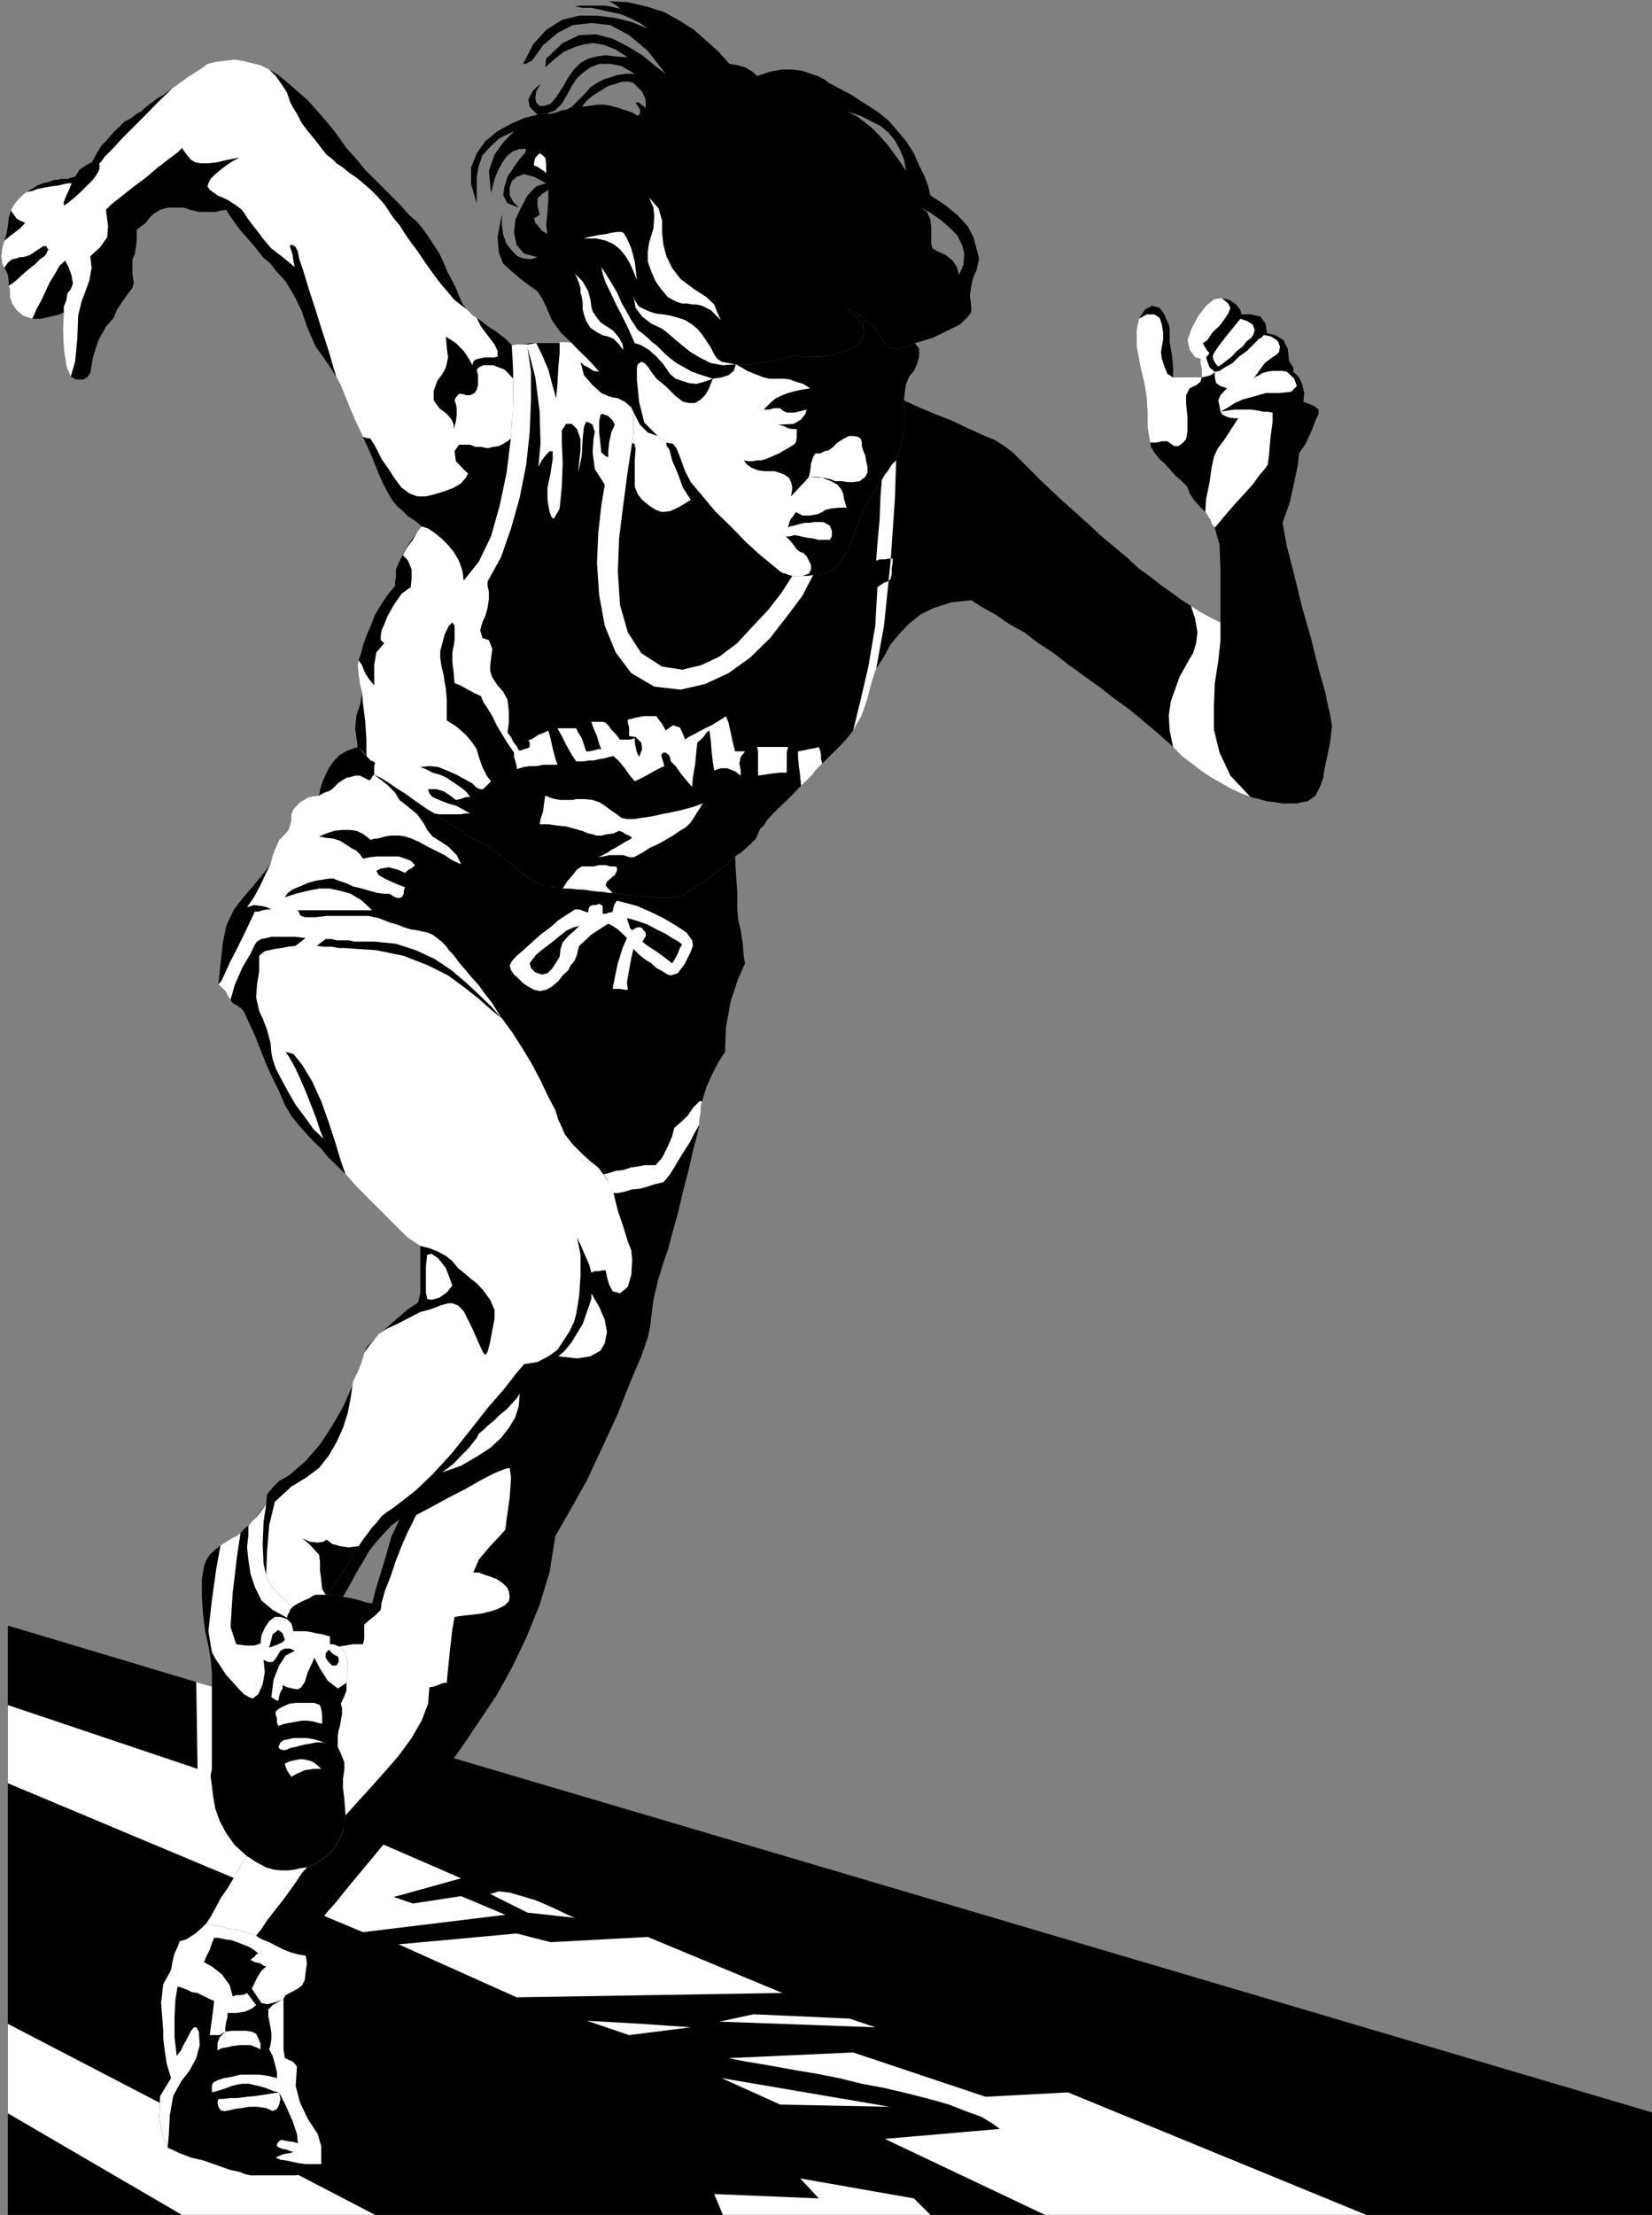 <?xml version="1.0" encoding="UTF-8" standalone="no"?>
<svg
   xmlns:ooo="http://xml.openoffice.org/svg/export"
   xmlns:dc="http://purl.org/dc/elements/1.1/"
   xmlns:cc="http://creativecommons.org/ns#"
   xmlns:rdf="http://www.w3.org/1999/02/22-rdf-syntax-ns#"
   xmlns:svg="http://www.w3.org/2000/svg"
   xmlns="http://www.w3.org/2000/svg"
   xmlns:sodipodi="http://sodipodi.sourceforge.net/DTD/sodipodi-0.dtd"
   xmlns:inkscape="http://www.inkscape.org/namespaces/inkscape"
   version="1.2"
   width="38.05mm"
   height="51mm"
   viewBox="0 0 3805 5100"
   preserveAspectRatio="xMidYMid"
   xml:space="preserve"
   id="svg185"
   sodipodi:docname="sprintr.svg"
   style="fill-rule:evenodd;stroke-width:28.222;stroke-linejoin:round"
   inkscape:version="0.92.5 (2060ec1f9f, 2020-04-08)"><rect x="0" y="0" width="3805" height="5100" fill="#808080" stroke="none"/><sodipodi:namedview
   pagecolor="#ffffff"
   bordercolor="#666666"
   borderopacity="1"
   objecttolerance="10"
   gridtolerance="10"
   guidetolerance="10"
   inkscape:pageopacity="0"
   inkscape:pageshadow="2"
   inkscape:window-width="664"
   inkscape:window-height="487"
   id="namedview187"
   showgrid="false"
   inkscape:zoom="0.2102413"
   inkscape:cx="71.92441"
   inkscape:cy="96.377951"
   inkscape:window-x="0"
   inkscape:window-y="0"
   inkscape:window-maximized="0"
   inkscape:current-layer="svg185" />
 <defs
   class="ClipPathGroup"
   id="defs8">
  <clipPath
   id="presentation_clip_path"
   clipPathUnits="userSpaceOnUse">
   <rect
   x="0"
   y="0"
   width="21000"
   height="29700"
   id="rect2" />
  </clipPath>
  <clipPath
   id="presentation_clip_path_shrink"
   clipPathUnits="userSpaceOnUse">
   <rect
   x="21"
   y="29"
   width="20958"
   height="29641"
   id="rect5" />
  </clipPath>
 </defs>
 <defs
   class="TextShapeIndex"
   id="defs12">
  <g
   ooo:slide="id1"
   ooo:id-list="id3"
   id="g10" />
 </defs>
 <defs
   class="EmbeddedBulletChars"
   id="defs44">
  <g
   id="bullet-char-template-57356"
   transform="matrix(4.8828125e-4,0,0,-4.8828125e-4,0,0)">
   <path
   d="M 580,1141 1163,571 580,0 -4,571 Z"
   id="path14"
   inkscape:connector-curvature="0" />
  </g>
  <g
   id="bullet-char-template-57354"
   transform="matrix(4.8828125e-4,0,0,-4.8828125e-4,0,0)">
   <path
   d="M 8,1128 H 1137 V 0 H 8 Z"
   id="path17"
   inkscape:connector-curvature="0" />
  </g>
  <g
   id="bullet-char-template-10146"
   transform="matrix(4.8828125e-4,0,0,-4.8828125e-4,0,0)">
   <path
   d="M 174,0 602,739 174,1481 1456,739 Z M 1358,739 309,1346 659,739 Z"
   id="path20"
   inkscape:connector-curvature="0" />
  </g>
  <g
   id="bullet-char-template-10132"
   transform="matrix(4.8828125e-4,0,0,-4.8828125e-4,0,0)">
   <path
   d="M 2015,739 1276,0 H 717 l 543,543 H 174 v 393 h 1086 l -543,545 h 557 z"
   id="path23"
   inkscape:connector-curvature="0" />
  </g>
  <g
   id="bullet-char-template-10007"
   transform="matrix(4.8828125e-4,0,0,-4.8828125e-4,0,0)">
   <path
   d="m 0,-2 c -7,16 -16,29 -25,39 l 381,530 c -94,256 -141,385 -141,387 0,25 13,38 40,38 9,0 21,-2 34,-5 21,4 42,12 65,25 l 27,-13 111,-251 280,301 64,-25 24,25 c 21,-10 41,-24 62,-43 C 886,937 835,863 770,784 769,783 710,716 594,584 L 774,223 c 0,-27 -21,-55 -63,-84 l 16,-20 C 717,90 699,76 672,76 641,76 570,178 457,381 L 164,-76 c -22,-34 -53,-51 -92,-51 -42,0 -63,17 -64,51 -7,9 -10,24 -10,44 0,9 1,19 2,30 z"
   id="path26"
   inkscape:connector-curvature="0" />
  </g>
  <g
   id="bullet-char-template-10004"
   transform="matrix(4.8828125e-4,0,0,-4.8828125e-4,0,0)">
   <path
   d="M 285,-33 C 182,-33 111,30 74,156 52,228 41,333 41,471 c 0,78 14,145 41,201 34,71 87,106 158,106 53,0 88,-31 106,-94 l 23,-176 c 8,-64 28,-97 59,-98 l 735,706 c 11,11 33,17 66,17 42,0 63,-15 63,-46 V 965 c 0,-36 -10,-64 -30,-84 L 442,47 C 390,-6 338,-33 285,-33 Z"
   id="path29"
   inkscape:connector-curvature="0" />
  </g>
  <g
   id="bullet-char-template-9679"
   transform="matrix(4.8828125e-4,0,0,-4.8828125e-4,0,0)">
   <path
   d="M 813,0 C 632,0 489,54 383,161 276,268 223,411 223,592 c 0,181 53,324 160,431 106,107 249,161 430,161 179,0 323,-54 432,-161 108,-107 162,-251 162,-431 0,-180 -54,-324 -162,-431 C 1136,54 992,0 813,0 Z"
   id="path32"
   inkscape:connector-curvature="0" />
  </g>
  <g
   id="bullet-char-template-8226"
   transform="matrix(4.8828125e-4,0,0,-4.8828125e-4,0,0)">
   <path
   d="m 346,457 c -73,0 -137,26 -191,78 -54,51 -81,114 -81,188 0,73 27,136 81,188 54,52 118,78 191,78 73,0 134,-26 185,-79 51,-51 77,-114 77,-187 0,-75 -25,-137 -76,-188 -50,-52 -112,-78 -186,-78 z"
   id="path35"
   inkscape:connector-curvature="0" />
  </g>
  <g
   id="bullet-char-template-8211"
   transform="matrix(4.8828125e-4,0,0,-4.8828125e-4,0,0)">
   <path
   d="M -4,459 H 1135 V 606 H -4 Z"
   id="path38"
   inkscape:connector-curvature="0" />
  </g>
  <g
   id="bullet-char-template-61548"
   transform="matrix(4.8828125e-4,0,0,-4.8828125e-4,0,0)">
   <path
   d="m 173,740 c 0,163 58,303 173,419 116,115 255,173 419,173 163,0 302,-58 418,-173 116,-116 174,-256 174,-419 0,-163 -58,-303 -174,-418 C 1067,206 928,148 765,148 601,148 462,206 346,322 231,437 173,577 173,740 Z"
   id="path41"
   inkscape:connector-curvature="0" />
  </g>
 </defs>
 <g
   id="g49"
   transform="translate(-8597,-12300)">
  <g
   id="id2"
   class="Master_Slide">
   <g
   id="bg-id2"
   class="Background" />
   <g
   id="bo-id2"
   class="BackgroundObjects" />
  </g>
 </g>
 <g
   class="SlideGroup"
   id="g183"
   transform="translate(-8597,-12300)">
  <g
   id="g181">
   <g
   id="container-id1">
    <g
   id="id1"
   class="Slide"
   clip-path="url(#presentation_clip_path)">
     <g
   class="Page"
   id="g177">
      <g
   class="Graphic"
   id="g175">
       <g
   id="id3">
        <rect
   class="BoundingBox"
   x="8597"
   y="12300"
   width="3805"
   height="5100"
   id="rect51"
   style="fill:none;stroke:none" />
        <defs
   id="defs56">
         <clipPath
   id="clip_path_1"
   clipPathUnits="userSpaceOnUse">
          <path
   d="m 8597,12300 h 3804 v 5099 H 8597 Z"
   id="path53"
   inkscape:connector-curvature="0" />
         </clipPath>
        </defs>
        <g
   clip-path="url(#clip_path_1)"
   id="g172">
         <path
   d="m 9245,16231 -196,-58 -434,-130 v 183 180 554 206 234 h 401 445 801 478 264 740 658 v -236 z"
   id="path58"
   inkscape:connector-curvature="0"
   style="fill:#000000;stroke:none" />
         <path
   d="m 8615,16406 v -180 l 437,147 -3,-200 196,58 v 214 l 414,180 -155,43 44,15 111,-17 102,43 -328,40 z"
   id="path60"
   inkscape:connector-curvature="0"
   style="fill:#ffffff;stroke:none" />
         <path
   d="m 8615,17166 v -206 l 846,440 h -445 z"
   id="path62"
   inkscape:connector-curvature="0"
   style="fill:#ffffff;stroke:none" />
         <path
   d="m 10740,17400 h -478 l -20,-48 241,10 -43,-46 262,46 z"
   id="path64"
   inkscape:connector-curvature="0"
   style="fill:#ffffff;stroke:none" />
         <path
   d="m 11744,17400 h -740 l -369,-175 265,-23 -18,-13 -25,-15 -36,-13 -38,-15 -46,-13 -51,-13 -51,-12 -53,-10 -53,-13 -51,-10 -48,-8 -44,-8 -40,-7 -31,-5 -25,-5 -15,-3 287,-13 305,102 190,-10 z"
   id="path66"
   inkscape:connector-curvature="0"
   style="fill:#ffffff;stroke:none" />
         <path
   d="m 9812,16704 -86,-43 20,-6 25,3 28,8 33,10 28,12 28,13 21,10 12,5 z"
   id="path68"
   inkscape:connector-curvature="0"
   style="fill:#ffffff;stroke:none" />
         <path
   d="m 9515,16777 272,-25 78,20 224,-12 310,129 -612,10 z"
   id="path70"
   inkscape:connector-curvature="0"
   style="fill:#ffffff;stroke:none" />
         <path
   d="m 9949,16953 97,33 142,-18 -114,-8 z"
   id="path72"
   inkscape:connector-curvature="0"
   style="fill:#ffffff;stroke:none" />
         <path
   d="m 10259,17085 135,61 252,5 z"
   id="path74"
   inkscape:connector-curvature="0"
   style="fill:#ffffff;stroke:none" />
         <path
   d="m 10554,16948 59,20 -359,-13 79,-17 z"
   id="path76"
   inkscape:connector-curvature="0"
   style="fill:#ffffff;stroke:none" />
         <path
   d="m 10053,13319 3,-20 v -21 -20 l -5,-20 -15,-13 -16,-8 -12,-2 -10,-3 -16,-7 -20,-18 -20,-23 -8,-31 8,8 10,5 12,8 13,2 -13,-15 -17,-18 -18,-17 -15,-16 h -18 -18 -20 -21 -17 l -18,3 h -15 l -11,2 3,61 v 72 l -5,78 -10,82 -16,76 -20,71 -28,58 -35,44 -3,-23 -8,-23 -12,-20 -13,-16 -15,-15 -16,-13 -15,-10 -15,-5 -15,20 -18,26 -15,28 -11,25 v 10 8 l -2,10 v 10 l -15,18 -16,23 -15,25 -10,26 -10,23 -8,23 -5,20 -5,13 -2,12 2,21 3,22 5,21 -5,28 -8,23 -3,30 6,43 12,10 8,11 10,10 10,5 -2,8 v 5 7 8 l 15,7 18,11 17,12 21,13 18,13 17,12 16,11 12,7 11,8 15,10 15,10 18,10 18,13 15,10 18,8 12,7 13,8 18,13 18,13 17,15 18,15 18,13 18,10 13,5 10,3 h 10 l 13,2 12,3 h 18 l 15,2 h 18 l 15,3 16,2 h 12 l 13,3 h 8 l 12,2 21,3 23,2 25,3 h 25 23 21 l 12,-5 13,-8 15,-10 18,-13 18,-12 18,-13 17,-13 13,-12 8,-8 15,-10 18,-16 15,-15 8,-18 2,-5 8,-7 8,-13 12,-13 15,-15 16,-15 18,-18 17,-18 13,-12 13,-13 10,-13 13,-13 25,-25 20,-20 16,-18 10,-13 20,-35 13,-38 10,-39 10,-30 18,-99 15,-145 10,-145 3,-91 -10,10 -8,13 -8,10 -7,12 -18,26 -13,23 -12,20 -5,15 -11,28 -15,41 -23,38 -20,20 -8,3 -10,2 -10,3 h -13 l -12,2 h -11 -12 -13 l -25,39 -31,40 -36,38 -35,38 -41,31 -43,20 -43,10 -46,-7 -48,-31 -31,-48 -18,-63 -5,-77 3,-78 10,-79 10,-76 z"
   id="path78"
   inkscape:connector-curvature="0"
   style="fill:#000000;stroke:none" />
         <path
   d="m 11589,13344 -3,28 -8,38 -10,46 -17,48 10,54 17,66 18,74 21,73 17,69 16,56 7,35 3,11 5,30 -5,41 -8,38 -5,23 -2,17 -8,21 -10,20 -18,13 -13,2 -12,3 h -16 -17 l -18,-3 -18,-2 -18,-5 -20,-5 -21,-8 -22,-10 -23,-13 -23,-13 -23,-15 -23,-18 -23,-17 -20,-21 -13,-12 -18,-16 -20,-17 -25,-21 -28,-23 -31,-22 -33,-26 -35,-25 -36,-26 -36,-28 -35,-23 -33,-25 -36,-20 -30,-21 -31,-17 -25,-16 -46,5 -41,13 -30,15 -26,21 -22,23 -21,25 -15,28 -18,28 18,-99 15,-145 10,-145 3,-91 10,-28 8,-38 2,-39 -2,-33 35,16 36,15 38,15 38,18 33,15 31,13 23,15 17,13 18,18 20,20 23,23 26,25 28,26 28,25 28,25 30,28 31,26 30,25 28,26 28,20 25,20 26,18 20,15 21,13 20,13 18,10 15,8 15,7 v -58 -64 l -2,-56 -11,-40 -7,-8 -3,-10 -5,-8 -7,-10 -13,-13 -13,-15 -10,-15 -5,-15 -13,-13 -15,-13 -13,-15 -12,-13 -13,-12 -10,-13 -8,-13 -2,-10 -6,-36 v -35 l -2,-33 -5,-31 -10,-43 -8,-43 v -38 l 5,-26 15,-22 16,-8 17,5 11,15 5,13 5,10 2,10 v 10 21 l 5,28 3,30 v 23 h 13 20 18 15 v -10 -10 l -3,-13 v -10 l -12,-3 -13,-17 -5,-23 10,-28 15,-28 18,-23 18,-15 18,-3 18,5 15,10 10,13 2,10 h 23 l 21,5 12,16 3,22 20,5 18,11 10,20 3,28 5,8 5,7 v 5 5 l 13,13 7,15 5,21 -2,20 13,5 12,5 10,8 v 10 l -7,15 -10,26 -13,28 z"
   id="path80"
   inkscape:connector-curvature="0"
   style="fill:#000000;stroke:none" />
         <path
   d="m 8805,13159 6,-36 12,-38 18,-33 18,-20 7,-18 13,-20 13,-18 10,-13 3,-12 -3,-21 v -20 -13 l 5,-10 3,-18 2,-18 v -22 l 10,-8 11,-8 7,-10 10,-10 8,-5 8,-5 10,-3 10,-2 h 13 10 10 l 8,2 7,3 10,2 11,3 h 12 13 13 l 12,-3 13,-2 8,13 12,17 13,18 18,20 18,21 15,20 18,15 12,16 23,25 18,30 18,36 15,43 18,41 20,28 16,23 12,20 10,18 13,33 18,43 20,43 15,33 13,31 10,25 8,18 8,15 7,13 8,13 10,12 13,11 12,12 16,10 15,13 15,5 15,10 16,13 15,15 13,16 12,20 8,23 3,23 22,-23 21,-33 18,-36 12,-43 13,-46 10,-48 8,-48 5,-51 2,-36 3,-35 v -33 -33 -21 -20 l -3,-18 v -18 l -7,-7 -10,-10 -11,-8 -10,-8 -12,-7 -11,-8 -10,-8 -10,-7 -8,-5 -5,-5 -5,-5 -5,-5 -10,-13 -8,-18 -7,-18 -8,-15 -5,-10 -8,-15 -7,-18 -10,-21 -13,-20 -13,-20 -13,-18 -12,-15 -18,-15 -20,-23 -26,-26 -28,-28 -28,-28 -23,-28 -20,-22 -15,-21 -13,-18 -18,-22 -20,-23 -23,-26 -23,-20 -23,-20 -22,-18 -21,-13 -20,-10 -20,-5 -21,-5 -20,-3 -23,3 -18,2 -20,5 -15,11 -16,10 -15,10 -18,13 -17,12 -11,8 -10,8 -13,7 -10,8 -10,7 -10,8 -8,8 -10,5 -13,10 -15,8 -12,12 -11,10 -10,11 -10,12 -10,10 -8,13 -5,8 -5,10 -5,8 -5,2 -5,3 -8,5 -10,7 -5,8 -5,8 -8,2 -10,3 h -10 -5 l -8,2 h -7 l -13,5 -13,3 -13,5 -12,8 -13,7 -10,8 -10,10 -10,13 -6,12 -5,18 -2,18 -3,18 -5,15 -5,18 -2,18 2,17 5,10 5,8 3,8 2,12 v 13 l 3,8 v 7 5 6 l 5,15 10,15 15,13 21,7 h 20 l 23,-5 20,-5 10,-5 -2,41 2,43 6,41 10,23 12,7 h 16 l 10,-5 z"
   id="path82"
   inkscape:connector-curvature="0"
   style="fill:#000000;stroke:none" />
         <path
   d="m 9347,15972 h 10 l 10,2 h 10 l 10,3 16,-28 15,-28 15,-25 15,-26 16,-20 18,-20 17,-18 18,-13 -18,38 -17,59 -18,58 -10,38 h 7 l 8,3 2,5 3,7 -3,3 -10,10 -13,10 -12,11 v 7 10 16 l -3,12 h -7 -16 l -17,3 -13,2 13,16 5,20 v 25 l -3,23 v 8 10 l -5,13 -8,17 3,11 v 12 l -3,16 -2,12 -3,10 -2,13 v 13 13 l 5,10 5,12 5,13 v 18 l -3,20 v 21 l 3,25 3,38 -3,23 -5,20 -10,18 -10,18 -16,15 -15,10 -15,10 -15,6 -16,2 -12,3 -16,2 h -15 l -18,-2 -17,-5 -21,-11 -23,-15 -10,13 -10,18 -13,23 -12,20 -16,23 -12,23 -11,20 -10,15 21,5 17,3 18,5 18,2 15,5 10,3 11,3 5,2 5,3 5,2 7,5 11,5 10,5 13,6 12,5 13,5 8,-10 12,-11 10,-12 13,-11 13,-12 13,-13 10,-10 10,-13 18,-20 33,-41 40,-48 49,-59 51,-58 45,-56 38,-48 26,-36 23,-33 30,-45 36,-54 35,-63 33,-69 31,-76 23,-76 13,-82 35,-61 38,-68 36,-77 35,-76 28,-71 26,-61 15,-43 5,-23 3,-25 5,-39 10,-43 13,-43 10,-28 10,-38 13,-46 12,-51 13,-50 10,-44 10,-38 5,-23 -12,21 -10,20 -13,20 -13,21 -10,17 -10,16 -8,10 -7,8 -8,2 -13,3 -15,5 -18,5 -20,2 -15,5 -16,3 h -10 l 10,41 13,38 10,33 8,20 2,23 -2,33 -8,28 -18,15 -17,-5 -8,-15 -5,-18 -3,-15 h -7 l -10,2 h -8 l -8,3 -5,-18 -10,-23 -10,-23 -8,-17 8,40 v 49 l -3,45 -5,31 -2,12 -5,18 -10,21 -13,20 -15,23 -21,15 -25,13 -31,5 -17,20 -28,36 -39,45 -40,51 -43,54 -44,48 -40,38 -36,28 -30,23 -26,28 -25,30 -23,33 -18,31 -18,28 -15,23 z"
   id="path84"
   inkscape:connector-curvature="0"
   style="fill:#000000;stroke:none" />
         <path
   d="m 9326,14478 21,-16 h 13 l 12,3 h 13 15 l 13,3 h 15 15 16 l 50,5 46,15 43,20 39,26 33,28 30,28 28,27 25,28 23,31 23,36 23,38 20,38 18,38 16,30 7,23 5,10 10,23 18,23 23,23 20,18 18,15 13,18 13,18 7,20 10,41 13,38 10,33 8,20 2,23 -2,33 -8,28 -18,15 -17,-5 -8,-15 -5,-18 -3,-15 h -7 l -10,2 h -8 l -8,3 -5,-18 -10,-23 -10,-23 -8,-17 8,40 v 49 l -3,45 -5,31 -2,12 -5,18 -10,21 -13,20 -15,23 -21,15 -25,13 -31,5 -17,20 -28,36 -39,45 -40,51 -43,54 -44,48 -40,38 -36,28 -30,23 -26,28 -25,30 -23,33 -18,31 -18,28 -15,23 -15,15 h -8 -7 -8 l -5,2 -10,6 -16,7 -15,8 -7,5 -31,-28 -18,-20 -7,-13 -5,-13 -6,-25 -2,-46 2,-51 6,-40 2,-23 13,-16 15,-15 23,-13 38,-33 33,-38 28,-43 25,-43 18,-41 16,-38 10,-28 5,-18 7,-15 16,-15 20,-20 20,-18 21,-18 17,-15 16,-10 7,-5 5,-21 v -38 -41 -30 l -12,-8 -18,-12 -18,-18 -23,-23 -23,-23 -25,-25 -28,-28 -25,-28 -21,-21 -18,-17 -17,-21 -18,-17 -15,-16 -16,-18 -10,-12 -10,-13 -15,-25 -13,-31 -15,-30 -15,-33 -13,-33 -13,-33 -13,-28 -12,-26 -5,-7 -11,-8 -10,-5 -5,-8 3,-20 15,-33 20,-41 18,-33 5,-7 10,-6 11,-2 12,-3 h 16 20 20 l 23,3 -23,18 z"
   id="path86"
   inkscape:connector-curvature="0"
   style="fill:#000000;stroke:none" />
         <path
   d="m 10053,13319 3,-20 v -21 -20 l -5,-20 8,17 12,23 18,18 23,8 -31,-31 -12,-48 -5,-51 v -28 l 2,-7 8,-6 7,3 8,8 8,12 12,16 21,17 23,23 17,13 13,3 h 15 l 13,-8 10,-10 8,-13 5,-13 5,-12 20,-3 16,-5 12,-10 5,-15 h 18 15 l 18,-3 21,-3 15,-2 18,-5 15,-3 13,-5 20,3 h 20 23 l 20,-3 21,-5 18,-5 17,-8 13,-10 10,-20 -2,-23 -18,-18 -20,-17 12,2 13,8 13,10 15,13 13,12 10,13 7,13 5,7 11,10 17,3 21,-3 20,-10 10,13 v 18 l -5,18 -7,15 -11,13 -7,17 -3,18 -2,20 2,33 -2,39 -8,38 -10,28 -10,10 -8,13 -8,10 -7,12 -18,26 -13,23 -12,20 -5,15 -11,28 -15,41 -23,38 -20,20 -8,3 -10,2 -10,3 h -13 l -12,2 h -11 -12 -13 l -25,39 -31,40 -36,38 -35,38 -41,31 -43,20 -43,10 -46,-7 -48,-31 -31,-48 -18,-63 -5,-77 3,-78 10,-79 10,-76 z"
   id="path88"
   inkscape:connector-curvature="0"
   style="fill:#000000;stroke:none" />
         <path
   d="m 10066,12567 -13,-8 -15,-5 -15,-5 -18,-5 -15,-3 h -18 l -18,3 -17,2 -8,-15 -8,8 -7,7 -11,6 -12,2 -13,5 -13,3 h -15 l -15,2 -31,8 -30,13 -31,17 -28,23 -20,28 -13,33 v 38 l 13,44 v -18 -21 -22 l 5,-26 8,-23 18,-20 22,-20 33,-16 -25,26 -20,28 -13,38 5,51 5,-21 5,-17 8,-18 10,-18 10,-13 13,-10 15,-5 h 15 l -2,8 -13,15 -13,18 -15,23 -7,22 -3,21 10,18 26,10 -13,-13 -8,-15 v -18 l 5,-15 11,-10 17,-6 23,6 28,15 5,15 v 23 l -2,28 -3,30 3,21 -13,-8 -8,-10 -7,-8 -3,-10 3,-2 5,-3 2,-2 h 3 l -5,-23 v -16 l 10,-10 15,-10 -5,-15 -23,7 -20,21 -15,28 -13,28 -3,30 6,28 17,20 31,8 -15,5 -18,-2 -13,-5 -13,-13 -12,-15 -8,-21 -3,-23 v -25 l -10,53 3,36 10,25 20,18 21,18 20,15 18,13 10,15 10,20 13,31 20,28 26,25 15,16 18,17 17,18 13,15 -13,-2 -12,-8 -10,-5 -8,-8 8,31 20,23 20,18 16,7 10,3 12,2 16,8 15,13 8,17 12,23 18,18 23,8 -31,-31 -12,-48 -5,-51 v -28 l 2,-7 8,-6 7,3 8,8 8,12 12,16 21,17 23,23 17,13 13,3 h 15 l 13,-8 10,-10 8,-13 5,-13 5,-12 20,-3 16,-5 12,-10 5,-15 h 18 15 l 18,-3 21,-3 15,-2 18,-5 15,-3 13,-5 20,3 h 20 23 l 20,-3 21,-5 18,-5 17,-8 13,-10 10,-20 -2,-23 -18,-18 -20,-17 12,2 13,8 13,10 15,13 13,12 10,13 7,13 5,7 11,10 17,3 21,-3 20,-10 18,-5 23,-7 23,-11 20,-10 20,-10 16,-15 10,-13 v -13 l -3,-25 3,-23 5,-20 7,-15 3,-13 3,-15 -6,-23 -7,-26 -13,-25 -23,-25 -28,-23 -35,-23 -23,28 23,12 23,16 20,17 18,18 12,23 5,20 -2,26 -10,23 -5,-18 -10,-15 -16,-13 -18,-8 -12,-7 -3,-10 v -11 -12 -16 l -2,-17 -8,-18 -15,-10 23,-28 -5,-21 -8,-22 -13,-26 -12,-28 -18,-28 -21,-25 -20,-23 -25,-20 h -69 l 31,10 25,13 20,10 18,15 15,18 11,20 10,23 5,28 -13,-20 -15,-21 -15,-20 -16,-18 -17,-18 -21,-17 -18,-13 -20,-10 h 69 l -13,-8 -15,-10 -16,-10 -15,-10 -15,-8 -15,-8 -13,-7 -10,-5 -10,-8 -16,-8 -15,-5 -20,-7 -23,-3 h -23 l -28,5 -30,10 -11,-10 -17,-10 -18,-5 -18,-3 -25,-28 -28,-25 -28,-25 -33,-21 -36,-20 -41,-13 -43,-10 -45,-2 7,2 8,5 7,5 5,5 -10,-2 -12,-3 -13,-2 h -13 -15 -15 -13 l -13,2 18,3 h 20 l 23,5 23,5 23,5 23,10 20,10 18,13 -36,-15 -40,-10 -41,-5 h -41 l -40,10 -36,23 -30,33 -23,45 h 7 l 3,-2 5,-3 5,-2 26,-36 33,-28 35,-18 43,-5 44,5 43,23 43,36 41,53 -26,-20 -28,-23 -33,-20 -35,-18 -38,-10 -39,2 -38,18 -38,36 -2,20 20,-18 23,-18 23,-10 23,-7 22,-3 26,5 25,10 28,18 -28,-2 -23,-3 -20,3 -20,5 -18,10 -15,15 -13,18 -13,23 -15,23 -13,15 -15,5 h -10 l -8,-8 -2,-10 2,-15 10,-18 -17,15 -11,21 3,17 18,18 20,-2 21,-8 15,-15 15,-26 8,-15 12,-18 13,-12 18,-13 20,-8 h 26 l 25,5 31,18 h -21 l -20,3 -15,5 -16,5 -15,8 -15,10 -13,15 -15,15 8,15 12,-15 15,-12 18,-11 16,-10 17,-5 16,-5 h 15 l 10,3 10,10 10,10 8,18 v 20 l -5,-5 -5,-3 -5,-5 h -8 l 5,8 5,8 v 10 z"
   id="path90"
   inkscape:connector-curvature="0"
   style="fill:#000000;stroke:none" />
         <path
   d="m 9072,16729 21,5 17,5 18,3 18,5 15,2 10,3 11,3 5,2 7,5 10,5 13,5 15,8 16,8 17,7 18,5 18,3 3,18 -3,20 -2,18 -6,12 -10,8 -15,8 -13,7 -5,8 v 25 46 46 l 3,20 7,3 11,5 7,7 3,5 -3,44 10,38 18,38 23,35 5,21 3,30 v 28 l -8,13 h -10 -20 l -23,3 h -28 -28 -26 -20 l -13,-3 -12,-5 -23,-5 -28,-10 -31,-11 -30,-7 -26,-10 -17,-8 -11,-5 -10,-25 -10,-44 3,-50 25,-41 -10,-33 -5,-33 -3,-26 v -17 l -2,-26 -3,-38 5,-43 18,-33 3,-18 5,-20 7,-15 5,-13 16,-5 20,-13 15,-13 z"
   id="path92"
   inkscape:connector-curvature="0"
   style="fill:#000000;stroke:none" />
         <path
   d="m 9166,16574 23,15 21,11 17,5 18,2 h 15 l 16,-2 12,-3 16,-2 15,-6 15,-10 15,-10 16,-15 10,-18 10,-18 5,-20 3,-23 -3,-38 -3,-25 v -21 l 3,-20 v -18 l -5,-13 -5,-12 -5,-10 v -13 -13 l 2,-13 3,-10 2,-12 3,-16 v -12 l -3,-11 8,-17 5,-13 v -10 -8 l 3,-23 v -25 l -5,-20 -13,-16 13,-2 17,-3 h 16 7 l 3,-12 v -16 -10 -7 l 12,-11 13,-10 10,-10 3,-3 -3,-7 -2,-5 -8,-3 h -7 l -13,-2 -15,-5 -21,-5 -18,-3 -10,-3 h -10 l -10,-2 h -10 -8 -7 -8 l -5,2 -10,6 -16,7 -15,8 -7,5 -31,-28 -18,-20 -7,-13 -5,-13 -6,-25 -2,-46 2,-51 6,-40 -18,22 -15,21 -16,12 -10,11 -10,7 -10,5 -13,8 -13,8 -12,10 -13,12 -8,13 -5,13 -5,30 v 41 l 3,43 5,38 7,31 5,30 3,31 v 25 41 56 58 43 l -3,16 3,23 3,25 5,28 10,28 15,28 20,28 z"
   id="path94"
   inkscape:connector-curvature="0"
   style="fill:#000000;stroke:none" />
         <path
   d="m 9199,16912 13,3 13,-3 15,-5 10,-5 -25,15 -10,10 v 16 l 5,25 2,13 v 15 l -2,13 -3,10 8,15 5,18 5,20 v 13 l -20,-5 -21,-3 h -20 -23 l -20,5 -18,3 -15,5 -10,5 -3,8 v 2 5 8 l 18,-5 15,-5 13,-5 12,-3 11,-2 h 10 7 l 8,2 13,3 18,5 17,7 13,3 -15,2 -18,3 -20,3 -21,2 -23,3 h -17 l -16,2 h -10 l -2,8 2,10 5,8 8,2 h 3 l 10,-2 12,-3 16,-2 17,-3 h 18 l 21,3 15,7 10,-5 5,-10 3,-13 -3,-15 15,30 16,36 10,30 2,21 -10,-3 -15,-2 -13,-3 -7,5 -3,5 v 3 2 l 5,3 8,3 10,2 7,3 8,2 -10,3 -13,2 -12,5 -6,3 11,5 15,2 13,3 15,3 15,2 h 15 10 11 v -20 -21 l -5,-17 -3,-11 -23,-35 -18,-38 -10,-38 3,-44 -3,-5 -7,-7 -11,-5 -7,-3 -3,-20 v -46 -46 -25 l 5,-8 13,-7 15,-8 10,-8 6,-12 2,-18 3,-20 -3,-18 -18,-3 -18,-5 -17,-7 -16,-8 -15,-8 -13,-5 -10,-5 -7,-5 -5,-2 -11,-3 -10,-3 -15,-5 -18,-2 -18,-5 -17,-3 -21,-5 -10,10 -15,13 -20,13 -16,5 -5,13 -7,15 -5,20 -3,18 -18,33 -5,43 3,38 2,26 v 17 l 3,26 5,33 10,33 -25,41 -3,50 10,44 10,25 3,-31 2,-43 8,-45 18,-33 20,-26 15,-28 8,-30 -2,-31 -6,-10 h -5 l -7,8 -5,10 -5,10 -6,10 -7,15 -10,13 -5,-43 v -46 l 2,-41 5,-30 10,3 13,5 10,5 13,2 10,5 10,5 10,5 8,3 -2,20 -3,23 -3,21 -2,15 h 2 11 10 l 13,-8 -13,13 -5,13 v 10 7 l 10,-5 13,-2 12,-3 16,-2 h 12 13 l 13,5 10,5 v -13 l -5,-13 -5,-10 -10,-5 -13,-2 h -15 -18 l -15,2 v -10 l 2,-13 3,-10 v -10 h 20 l 20,-3 16,-7 10,-8 -21,-28 -5,3 -10,2 h -10 l -8,3 -7,-26 -18,-25 -23,-18 -18,-10 5,-13 8,-15 5,-15 5,-13 h 10 l 13,3 15,2 15,5 13,5 15,6 11,7 10,8 -5,2 -3,5 -5,3 -5,5 10,5 13,3 7,5 6,2 -11,10 -10,16 -7,15 -5,10 z"
   id="path96"
   inkscape:connector-curvature="0"
   style="fill:#ffffff;stroke:none" />
         <path
   d="m 9238,16274 15,-5 12,-2 16,-3 12,-2 h 13 l 13,2 10,3 10,2 v -10 -10 l -2,-13 -3,-10 -13,-5 h -15 -15 -13 l -15,2 -13,6 -10,5 -8,7 v 8 l 3,8 v 10 z"
   id="path98"
   inkscape:connector-curvature="0"
   style="fill:#ffffff;stroke:none" />
         <path
   d="m 9253,16361 10,-5 13,-3 10,-2 h 10 l 10,2 10,3 10,7 11,10 h -18 l -20,3 -18,8 -13,7 -5,-7 -5,-8 -3,-8 z"
   id="path100"
   inkscape:connector-curvature="0"
   style="fill:#ffffff;stroke:none" />
         <path
   d="m 9349,16315 -12,-5 -16,-5 -17,-3 h -16 -15 l -13,3 -10,2 -7,5 -5,11 5,5 7,2 10,-2 5,-3 11,-2 10,-3 13,-3 12,-2 15,-3 h 13 z"
   id="path102"
   inkscape:connector-curvature="0"
   style="fill:#ffffff;stroke:none" />
         <path
   d="m 9380,16091 13,16 5,20 v 25 l -3,23 -20,13 -23,-18 -18,-28 -13,-25 -5,12 -10,21 -7,23 -8,12 -8,5 -12,-2 -13,-3 -10,-5 v 8 l -5,8 -3,10 -2,10 h -3 l -5,-3 -3,-2 -5,-3 5,-40 13,-33 15,-23 21,-11 -11,-5 h -12 l -10,5 -5,8 -6,10 -7,8 h -10 l -11,-5 3,28 -5,28 -10,23 -13,10 -8,-3 -12,-7 -13,-13 -13,-15 -15,-16 -13,-20 -12,-18 -8,-15 -8,-48 8,-71 10,-72 10,-55 13,-8 13,-8 10,-5 10,-7 -8,53 -10,84 -5,79 13,40 23,3 h 18 l 10,-3 5,-2 2,-18 8,-18 10,-15 13,-10 h 13 l 15,5 10,10 5,18 -20,20 -5,-15 -10,-8 -13,10 -8,31 8,-3 13,-5 10,-5 5,-5 20,-20 h 8 10 10 l 13,2 12,3 13,2 10,3 8,2 v 6 2 5 5 l -3,13 -7,8 v 10 l 7,10 8,8 h 10 l 5,-8 v -8 l -2,-5 -5,-2 -8,-5 -5,-6 -3,-2 3,-13 h 8 l 7,3 5,2 z"
   id="path104"
   inkscape:connector-curvature="0"
   style="fill:#ffffff;stroke:none" />
         <path
   d="m 9271,16000 -31,-28 -18,-20 -7,-13 -5,-13 -6,-25 -2,-46 2,-51 6,-40 -11,15 -12,15 -10,10 -8,10 v 21 l -3,28 3,28 5,33 10,30 15,31 26,22 33,18 2,-7 3,-5 2,-6 z"
   id="path106"
   inkscape:connector-curvature="0"
   style="fill:#ffffff;stroke:none" />
         <path
   d="m 9184,14475 5,-7 10,-6 11,-2 12,-3 h 16 20 20 l 23,3 -23,18 h 48 l 21,-16 h 13 l 12,3 h 13 15 l 13,3 h 15 15 16 l 50,5 46,15 43,20 39,26 33,28 30,28 28,27 25,28 23,31 23,36 23,38 20,38 18,38 16,30 7,23 5,10 10,23 18,23 23,23 20,18 8,5 8,7 5,8 7,8 8,10 5,10 5,10 5,13 h 10 l 16,-3 15,-5 20,-2 18,-5 15,-5 13,-3 8,-2 7,-8 8,-10 10,-16 10,-17 13,-21 13,-20 10,-20 12,-21 v -12 l 3,-16 v -12 l 3,-13 10,-33 15,-33 13,-25 15,-23 2,-56 11,-61 17,-51 16,-36 -3,-15 -2,-28 -5,-33 -6,-25 -2,-26 v -38 l -3,-43 -2,-38 -8,8 -13,12 -17,13 -18,13 -18,12 -18,13 -15,10 -13,8 -12,5 h -21 -23 -25 l -25,-3 -23,-2 -21,-3 -12,-2 h -13 l -20,-3 -21,-2 -25,-3 -23,-2 -23,-3 -20,-2 -15,-3 -13,-5 -18,-10 -18,-13 -18,-15 -17,-15 -18,-13 -18,-13 -13,-8 -12,-7 -18,-8 -15,-10 -18,-13 -18,-10 -15,-10 -15,-10 -11,-8 -12,-7 -16,-11 -17,-12 -18,-13 -21,-13 -17,-12 -18,-11 -15,-7 v -8 -7 -5 l 2,-8 -5,-3 -5,-2 -5,-5 -5,-5 -5,-5 -5,-6 -5,-5 -5,-5 -23,8 -18,10 -13,13 -13,18 -7,15 -8,18 -5,17 -2,13 -23,3 -21,12 -15,16 -5,12 v 13 l -3,13 -5,12 -10,11 -10,10 -8,18 -7,17 -5,21 -5,7 -8,10 -13,16 -12,15 -13,15 -13,15 -10,13 -10,13 -18,38 -8,41 -5,45 -5,49 8,7 8,8 5,10 7,10 3,-20 15,-33 20,-41 z"
   id="path108"
   inkscape:connector-curvature="0"
   style="fill:#000000;stroke:none" />
         <path
   d="m 9184,14475 5,-7 10,-6 11,-2 12,-3 h 16 20 20 l 23,3 -23,18 h 48 l 21,-16 h 13 l 12,3 h 13 15 l 13,3 h 15 15 16 l 50,5 46,15 43,20 39,26 33,28 30,28 28,27 25,28 -10,-15 -12,-20 -16,-20 -15,-21 -18,-20 -15,-18 -13,-15 -7,-10 -8,-10 -8,-8 -7,-10 -10,-10 -10,-8 -11,-8 -12,-5 -11,-2 -12,-3 -15,-2 -16,-5 -15,-6 -18,-5 -12,-5 -13,-5 -10,-2 -13,-3 h -20 -23 -28 -26 l -25,3 h -15 -10 l -8,-3 -3,-2 -2,-6 -3,-5 h 10 18 23 26 27 26 23 18 l -23,-22 -26,-16 -25,-7 -23,-5 h -25 l -26,5 -28,7 -25,8 7,-10 11,-8 17,-7 18,-8 18,-5 18,-3 15,-2 h 8 l 12,5 16,5 17,8 21,5 17,5 18,5 16,2 h 12 l 5,3 3,2 5,3 8,2 7,-2 5,-8 v -7 l 3,-8 -21,-8 -22,-10 -18,-10 -5,-10 10,-5 18,-3 20,5 18,8 5,-5 8,-5 5,-3 5,-5 -10,-10 -13,-5 -15,-5 h -18 -15 -18 l -16,2 -15,3 -7,-10 -8,-8 -13,-7 -12,-8 -13,-8 -15,-5 -18,-2 -15,-3 17,-7 18,-6 18,-2 h 18 l 15,2 13,6 10,7 10,8 8,-3 h 7 l 8,-2 10,-3 13,-2 h 10 10 l 13,2 15,5 18,8 18,10 20,10 20,10 16,11 15,7 7,3 -10,-21 -20,-20 -23,-15 -13,-8 -12,-15 -8,-15 -15,-21 -28,-23 -13,-10 -10,-17 -18,-18 -30,-23 -3,2 -2,3 -3,5 -3,3 -12,-6 -10,-5 h -11 l -10,3 -10,2 -10,6 -10,7 -8,8 -5,5 -8,5 -10,3 -12,7 -23,3 -21,12 -15,16 -5,12 v 13 l -3,13 -5,12 -10,11 -10,10 -8,18 -7,17 -5,21 -10,20 -13,28 -15,28 -16,23 16,-5 17,2 13,3 10,5 h -10 l -10,2 -10,3 h -8 l -7,15 -11,23 -12,25 -13,26 -13,25 -12,26 -8,18 -8,10 8,7 8,8 5,10 7,10 10,-35 18,-41 18,-30 z"
   id="path110"
   inkscape:connector-curvature="0"
   style="fill:#ffffff;stroke:none" />
         <path
   d="m 10214,14836 -3,13 v 12 l -3,16 v 12 l -12,21 -10,20 -13,20 -13,21 -10,17 -10,16 -8,10 -7,8 -8,2 -13,3 -15,5 -18,5 -20,2 -15,5 -16,3 h -10 l -5,-13 -5,-10 -5,-10 -8,-10 13,-3 15,-5 18,-2 18,-6 15,-2 15,-3 h 16 10 l 15,-17 13,-26 10,-23 5,-20 15,-13 16,-15 12,-18 15,-15 z"
   id="path112"
   inkscape:connector-curvature="0"
   style="fill:#ffffff;stroke:none" />
         <path
   d="m 10193,14478 -7,18 -13,25 -15,20 -16,5 -7,-2 -13,-8 -13,-7 -12,-11 -16,-10 -12,-10 -8,-8 -5,-5 -5,21 -5,28 -5,28 2,17 h -7 l -11,-2 h -10 -7 l 5,-26 7,-33 11,-35 10,-23 -10,-10 -11,-10 -12,-8 -10,-5 -16,10 -23,15 -17,16 -11,10 -2,7 -3,13 -5,13 -5,7 -5,5 -5,11 -13,12 -10,13 -15,13 -13,7 -15,3 -13,-3 -13,-7 -12,-8 -10,-10 -11,-10 -7,-10 -3,-11 5,-10 11,-12 15,-13 20,-18 20,-18 23,-17 18,-16 18,-12 13,-8 7,-5 10,38 -12,3 -16,7 -17,13 -18,15 -20,15 -16,13 -10,13 -5,7 3,11 10,10 15,5 13,-3 10,-10 10,-15 8,-13 2,-18 5,-15 13,-15 15,-13 10,-10 -10,-38 h 8 l 8,2 7,3 8,2 v -5 l 2,-7 3,-3 5,-2 h 8 l 7,-3 5,3 3,2 v 5 3 5 5 h 7 l 8,-3 h 3 2 l 3,-2 2,-10 3,-8 5,-7 20,5 26,7 30,13 31,15 30,18 23,15 13,18 2,13 -25,-3 -8,-7 -15,-8 -15,-10 -21,-10 -20,-11 -20,-7 -16,-5 -12,-3 2,8 3,7 2,8 5,5 3,-2 5,-3 5,-2 h 5 l 5,2 3,5 5,5 v 5 5 l -3,3 -2,5 -3,3 13,10 23,15 20,15 13,10 5,-7 8,-15 5,-13 5,-8 z"
   id="path114"
   inkscape:connector-curvature="0"
   style="fill:#ffffff;stroke:none" />
         <path
   d="m 10628,13405 7,-12 8,-10 8,-13 10,-10 -3,91 -10,145 -15,145 -18,99 -10,30 -10,39 -13,38 -20,35 15,-61 20,-86 16,-94 5,-89 7,-5 8,-5 8,-3 7,-5 3,-13 v -12 l 2,-13 v -10 h -7 l -11,2 h -12 l -8,3 3,-41 5,-53 2,-54 z"
   id="path116"
   inkscape:connector-curvature="0"
   style="fill:#ffffff;stroke:none" />
         <path
   d="m 10491,14058 -13,13 -10,13 -13,13 -13,12 -2,-23 -3,-22 -2,-21 v -13 l 12,-2 13,-3 13,-2 10,-3 3,8 2,10 v 10 z"
   id="path118"
   inkscape:connector-curvature="0"
   style="fill:#ffffff;stroke:none" />
         <path
   d="m 9893,14346 h 18 l 15,2 h 18 l 15,3 16,2 h 12 l 13,3 h 8 l -8,-8 -5,-5 -3,-5 3,-8 8,-7 10,-8 5,-10 v -8 l -5,-2 h -10 l -11,-3 h -15 l -13,3 h -12 -10 -5 l -11,7 -10,13 -13,15 z"
   id="path120"
   inkscape:connector-curvature="0"
   style="fill:#ffffff;stroke:none" />
         <path
   d="m 9853,14132 12,5 11,3 12,2 h 10 11 7 l 8,-2 h 7 13 l 18,2 15,5 13,8 13,10 12,8 13,10 13,3 h 15 l 20,-3 21,-3 23,-5 25,-5 23,-5 25,-7 23,-8 -13,20 -10,16 -7,10 -11,10 -12,7 -16,11 -17,10 -18,10 -18,8 -15,10 -13,7 -10,5 h -8 l -7,-2 -8,-3 h -10 -10 -13 l -13,3 -12,2 10,-5 10,-5 10,-7 10,-5 10,-6 11,-7 10,-5 7,-5 -7,-5 -8,-3 -7,-5 -8,-3 -13,6 -15,2 -13,3 h -12 l -8,-3 -10,-2 -15,-6 -18,-5 -18,-5 -20,-2 -21,-3 h -20 l 2,-12 6,-18 2,-18 z"
   id="path122"
   inkscape:connector-curvature="0"
   style="fill:#ffffff;stroke:none" />
         <path
   d="m 9881,13977 10,18 10,20 13,23 10,15 h 7 11 l 12,-2 h 10 l 13,-3 13,-2 10,-3 10,-2 13,12 13,16 12,17 11,13 17,-8 18,-10 18,-10 15,-7 -2,-8 -3,-10 -2,-8 5,-5 h 5 l 7,5 3,5 2,10 11,11 12,17 13,16 13,15 2,-23 5,-28 3,-31 2,-20 8,-7 8,-8 5,-8 7,-5 3,23 2,25 3,26 3,18 15,-5 h 15 l 18,7 13,10 v -12 l -3,-16 3,-15 10,-13 h -5 -5 -8 -5 l -5,-20 -5,-23 -5,-23 -6,-15 -7,5 -13,8 -13,8 -15,7 -15,8 -13,7 -10,5 -8,6 -5,-13 -7,-15 -16,-5 -17,12 -5,-10 -5,-8 -6,-7 -5,-8 h -15 -15 l -15,3 -21,5 v 7 l 3,11 v 10 10 l 15,2 13,13 2,15 -7,18 -5,-10 -3,-13 -2,-10 v -10 l -11,3 h -7 -8 -8 l -10,-13 -10,-10 -7,-10 -6,-6 -7,-2 h -8 -10 -8 l 5,15 8,18 5,18 5,12 h -7 l -11,3 -10,2 h -7 l -5,-15 -5,-15 -8,-13 -5,-10 h -10 -13 -10 z"
   id="path124"
   inkscape:connector-curvature="0"
   style="fill:#ffffff;stroke:none" />
         <path
   d="m 10341,14020 h 12 23 21 15 l -3,13 v 15 18 13 h -15 l -18,2 -20,3 -13,2 v -17 -21 -18 z"
   id="path126"
   inkscape:connector-curvature="0"
   style="fill:#ffffff;stroke:none" />
         <path
   d="m 10053,13319 -10,64 -10,76 -10,79 -3,78 5,77 18,63 31,48 48,31 46,7 43,-10 43,-20 41,-31 35,-38 36,-38 31,-40 25,-39 h 13 12 11 l 12,-2 -25,48 -36,48 -38,49 -46,45 -50,36 -54,25 -56,13 -61,-7 -53,-31 -36,-48 -25,-61 -13,-71 -5,-74 3,-69 7,-63 8,-48 -23,-36 -5,-38 2,-31 3,-17 -3,-8 -2,-8 -8,-5 -7,-2 -5,12 -3,28 -2,38 -8,39 2,-23 3,-28 v -26 l -8,-23 -12,-12 h -13 l -10,15 v 28 l 2,46 -2,56 -5,50 -13,23 -5,-2 -5,-13 -3,-15 -2,-15 v -26 l 7,-33 5,-33 v -18 h -7 l -8,8 -10,13 -8,15 5,-53 -2,-74 -10,-79 -18,-69 8,56 v 66 l -3,74 -8,74 -15,76 -20,71 -23,66 -31,56 v 10 l 3,13 v 18 l -3,20 -5,18 -7,15 -5,18 5,18 15,5 8,20 -3,23 -2,15 v 13 l 5,15 12,18 13,15 10,18 3,28 v 25 l -3,23 8,10 5,11 8,10 5,10 h 5 l 7,-3 8,-2 5,-3 v -2 -3 -5 l -3,-5 11,-5 12,-8 13,-5 10,-5 5,18 5,23 6,23 5,15 h -8 -10 -15 l -16,3 h -15 l -13,2 -10,3 -7,2 v -7 l -3,-11 -3,-10 v -10 l -7,-10 -10,-15 -11,-18 -12,-20 -10,-21 -11,-18 -10,-15 -5,-13 -15,-7 -15,-8 -18,-10 -13,-5 -2,-23 -3,-25 v -23 l 3,-15 2,-13 v -18 -15 l -5,-8 -8,8 -10,20 -5,20 -5,18 v 15 l 3,21 5,20 2,15 3,16 2,25 v 28 20 l 21,13 23,20 15,18 10,15 5,18 8,23 10,20 10,13 -5,5 -8,8 -5,5 h -7 l -8,-3 -10,-10 -18,-10 -18,-10 -23,-10 -20,-8 -20,-2 -21,2 13,5 15,8 18,5 15,7 16,11 15,10 13,10 10,13 h -8 l -7,2 -8,3 -10,2 -13,-10 -15,-10 -18,-5 h -18 l 3,10 7,8 11,5 12,5 13,5 18,5 15,8 18,10 h -10 l -13,2 h -13 -13 -12 -10 l -11,-2 -5,-3 -12,-7 -16,-11 -17,-12 -18,-13 -21,-13 -17,-12 -18,-11 -15,-7 v -8 -7 -5 l 2,-8 -5,-3 -5,-2 -5,-5 -5,-5 v -38 l -3,-44 -5,-40 -2,-23 -5,-21 -3,-22 -2,-21 2,-12 8,12 7,18 10,15 11,13 v -20 -28 l 5,-28 18,-21 -8,-7 v -10 l 2,-13 6,-13 7,-18 15,-27 18,-26 21,-15 2,-18 v -23 l -8,-20 -12,-13 10,-18 13,-17 10,-18 10,-13 15,5 15,10 16,13 15,15 13,16 12,20 8,23 3,23 35,-44 28,-58 20,-71 16,-76 10,-82 5,-78 v -72 l -3,-61 11,-2 h 12 15 l 18,-3 13,26 15,35 10,38 8,28 3,-33 2,-38 3,-33 v -25 h 7 8 8 l 5,2 15,16 18,17 17,18 13,15 -13,-2 -12,-8 -10,-5 -8,-8 8,31 20,23 20,18 16,7 10,3 12,2 16,8 15,13 5,20 v 20 21 z"
   id="path128"
   inkscape:connector-curvature="0"
   style="fill:#ffffff;stroke:none" />
         <path
   d="m 9982,13342 3,2 5,5 5,3 h 3 v -13 l 2,-20 5,-23 8,-18 -5,-10 -10,-10 -13,-5 -5,2 -3,16 v 25 l 3,26 z"
   id="path130"
   inkscape:connector-curvature="0"
   style="fill:#000000;stroke:none" />
         <path
   d="m 10239,13172 -25,-8 -23,-8 -18,-10 -18,-10 -13,-10 -12,-10 -10,-10 -11,-11 -10,-7 -10,-10 -13,-11 -10,-7 -5,-8 -10,-15 -10,-18 -13,-23 -10,-23 -13,-22 -13,-21 -10,-15 3,15 7,21 11,22 12,26 13,25 13,26 10,22 8,18 15,5 18,11 17,15 16,18 7,10 8,12 13,11 15,5 15,5 18,2 18,-5 z"
   id="path132"
   inkscape:connector-curvature="0"
   style="fill:#ffffff;stroke:none" />
         <path
   d="m 10292,13139 -17,-3 -16,-3 -10,-7 -7,-10 -8,-16 -10,-15 -10,-15 -11,-13 -12,-10 -16,-10 -15,-5 -18,-5 -17,-3 -18,-2 -15,-5 -11,-5 -12,-6 -5,-7 -5,-8 -3,-10 5,28 15,20 21,16 25,12 13,10 15,13 18,15 20,16 20,12 26,13 28,5 z"
   id="path134"
   inkscape:connector-curvature="0"
   style="fill:#ffffff;stroke:none" />
         <path
   d="m 9921,12930 18,18 13,23 5,20 2,15 3,11 8,12 10,13 15,10 15,10 13,16 8,15 2,13 -13,-16 -10,-10 -12,-5 -13,-3 -13,-7 -15,-10 -10,-16 -5,-15 -3,-12 v -16 l -2,-12 -3,-11 v -10 l -3,-10 -5,-13 z"
   id="path136"
   inkscape:connector-curvature="0"
   style="fill:#ffffff;stroke:none" />
         <path
   d="m 10092,12755 22,25 8,28 v 28 l 3,28 7,26 13,27 20,26 31,23 28,18 18,17 7,18 8,18 -13,-13 -10,-10 -10,-5 -10,-5 -13,-3 h -10 l -10,-2 h -13 l -15,-5 -18,-10 -15,-18 -13,-18 -10,-23 -8,-23 v -23 l 3,-20 10,-33 2,-28 -2,-20 z"
   id="path138"
   inkscape:connector-curvature="0"
   style="fill:#ffffff;stroke:none" />
         <path
   d="m 9942,12849 10,-3 10,-2 15,-3 15,-2 13,-3 13,-2 h 10 l 5,2 8,13 10,23 8,30 5,43 -8,-20 -8,-18 -10,-17 -13,-16 -15,-12 -18,-8 -22,-5 z"
   id="path140"
   inkscape:connector-curvature="0"
   style="fill:#ffffff;stroke:none" />
         <path
   d="m 9827,12681 v -7 l 3,-11 5,-5 5,-5 5,3 8,7 2,16 v 20 l -5,-5 -8,-5 -7,-5 z"
   id="path142"
   inkscape:connector-curvature="0"
   style="fill:#ffffff;stroke:none" />
         <path
   d="m 11246,13319 -6,-36 v -35 l -2,-33 -5,-31 -10,-43 -8,-43 v -38 l 5,-26 18,-10 h 18 l 12,8 5,15 3,18 v 18 l -3,15 -2,13 2,15 6,18 7,17 13,8 h 13 20 18 15 l -3,10 -10,8 -15,7 -8,16 v 20 l 3,31 v 33 l -3,17 -7,8 -10,8 h -11 l -7,-5 -8,-6 h -13 l -12,3 z"
   id="path144"
   inkscape:connector-curvature="0"
   style="fill:#ffffff;stroke:none" />
         <path
   d="m 11408,13733 -15,-7 -15,-8 -18,-10 -20,-13 10,31 5,30 -3,25 -7,23 -8,13 -10,18 -13,23 -10,28 -10,28 -5,33 2,35 8,38 20,21 23,17 23,18 23,15 23,13 23,13 22,10 21,8 -46,-49 -25,-53 -13,-53 v -54 l 2,-53 8,-51 5,-46 z"
   id="path146"
   inkscape:connector-curvature="0"
   style="fill:#ffffff;stroke:none" />
         <path
   d="m 9474,16007 -3,3 -10,10 -13,10 -12,11 v 7 10 16 l -3,12 h -7 -16 l -17,3 -13,2 13,16 5,20 v 25 l -3,23 v 8 10 l -5,13 -8,17 3,11 v 12 l -3,16 -2,12 -3,10 -2,13 v 13 13 l 5,10 5,12 5,13 v 18 l -3,20 v 21 l 3,25 3,38 25,-28 30,-33 34,-38 33,-38 30,-41 23,-40 15,-39 3,-38 12,-2 13,-5 8,-3 h 7 l 3,-33 5,-48 5,-43 5,-28 21,-3 20,-2 23,-3 20,-5 15,-5 16,-8 10,-10 2,-10 -2,-13 -5,-10 -11,-10 -12,-8 -13,-5 -15,-5 -13,-5 h -13 l 13,-30 26,-31 22,-23 13,-15 3,-25 7,-49 3,-45 -3,-23 -10,2 -25,10 -31,16 -35,20 -39,20 -33,18 -28,15 -15,8 -7,15 -13,26 -13,30 -13,33 -12,36 -13,33 -8,28 z"
   id="path148"
   inkscape:connector-curvature="0"
   style="fill:#ffffff;stroke:none" />
         <path
   d="m 9304,16600 -16,2 -12,3 -16,2 h -15 l -18,-2 -17,-5 -21,-11 -23,-15 -10,13 -10,18 -13,23 -12,20 -16,23 -12,23 -11,20 -10,15 21,5 17,3 18,5 18,2 15,5 10,3 11,3 5,2 12,-15 13,-20 18,-23 18,-23 17,-23 16,-23 12,-18 z"
   id="path150"
   inkscape:connector-curvature="0"
   style="fill:#ffffff;stroke:none" />
         <path
   d="m 9959,15278 18,31 13,30 5,28 -5,26 -10,17 -23,13 -31,5 -43,-5 15,-13 16,-20 12,-20 13,-21 8,-23 7,-20 5,-15 z"
   id="path152"
   inkscape:connector-curvature="0"
   style="fill:#ffffff;stroke:none" />
         <path
   d="m 9794,15509 -2,28 -8,26 -15,25 -18,23 -25,23 -31,20 -36,21 -43,15 13,-10 13,-10 12,-13 13,-13 10,-10 10,-13 8,-10 5,-10 10,-8 10,-10 16,-13 12,-12 16,-13 12,-13 11,-12 z"
   id="path154"
   inkscape:connector-curvature="0"
   style="fill:#ffffff;stroke:none" />
         <path
   d="m 9639,15260 -13,16 -17,12 -18,5 -10,-2 -3,-15 v -28 -33 l 3,-26 10,-2 15,10 18,23 z"
   id="path156"
   inkscape:connector-curvature="0"
   style="fill:#ffffff;stroke:none" />
         <path
   d="m 9271,16000 -31,-28 -18,-20 -7,-13 -5,-13 2,-53 5,-61 13,-54 38,-35 33,-20 31,-23 22,-28 18,-31 15,-33 11,-35 7,-36 5,-36 11,-22 7,-18 5,-15 3,-11 5,-7 7,-10 11,-13 10,-13 20,-13 26,-12 25,-13 25,-13 26,-7 20,-8 18,-5 h 10 l 13,5 13,13 10,20 10,20 10,23 8,18 7,15 5,5 5,-7 6,-23 5,-28 5,-25 v -21 l -10,-23 -16,-22 -15,-16 -13,-10 -15,-13 -15,-12 -13,-16 -15,-12 -18,-10 -20,-8 -21,-5 -12,-8 -18,-12 -18,-18 -23,-23 -23,-23 -25,-25 -28,-28 -25,-28 -11,-31 -12,-40 -16,-49 -17,-48 -21,-46 -23,-38 -20,-25 -18,-5 8,12 13,23 12,26 13,30 13,33 12,31 8,25 8,20 -23,-22 -20,-28 -21,-28 -18,-31 -15,-28 -13,-25 -7,-21 -3,-15 -2,-23 -8,-30 -10,-26 -8,-17 -7,-31 2,-30 5,-31 v -30 -5 l 5,-5 8,-6 10,-2 13,-3 15,-2 15,-3 18,-2 23,-18 46,2 -21,16 18,2 h 18 l 15,3 h 13 l 74,5 63,13 56,22 46,23 38,28 33,26 28,25 25,20 23,31 23,36 23,38 20,38 18,38 16,30 7,23 5,10 10,23 18,23 23,23 20,18 18,15 13,18 13,18 7,20 10,41 13,38 10,33 8,20 2,23 -2,33 -8,28 -18,15 -17,-5 -8,-15 -5,-18 -3,-15 h -7 l -10,2 h -8 l -8,3 -5,-18 -10,-23 -10,-23 -8,-17 8,40 v 49 l -3,45 -5,31 -2,12 -5,18 -10,21 -13,20 -15,23 -21,15 -25,13 -31,5 -17,20 -28,36 -39,45 -40,51 -43,54 -44,48 -40,38 -36,28 -13,10 -15,10 -13,10 -10,13 -12,13 -11,15 -10,13 -10,15 -23,3 -20,-3 -18,-5 -13,-10 -7,5 -13,2 -18,-2 -18,-8 16,13 12,13 11,12 2,16 v 20 l 3,23 2,20 8,13 h -8 -7 -8 l -5,2 -10,6 -16,7 -15,8 z"
   id="path158"
   inkscape:connector-curvature="0"
   style="fill:#ffffff;stroke:none" />
         <path
   d="m 9774,13309 2,-36 3,-35 v -33 -33 l -10,-11 -10,-10 -13,-5 -13,-5 h -13 -10 l -10,5 -5,5 3,13 v 10 13 l -3,10 -5,8 -10,5 h -10 l -8,-3 h -8 l -7,8 -3,7 3,8 2,10 v 15 l -2,16 -5,17 v -10 l -5,-12 -11,-13 -17,-13 -13,-18 v -22 l 8,-23 12,-16 8,-15 5,-23 -3,-23 -2,-25 23,15 18,18 12,18 8,15 2,-8 5,-5 8,-2 13,-3 h 13 10 l 7,-2 v -13 l -7,-15 -16,-21 -15,-20 -10,-20 -8,-5 -5,-5 -5,-5 -5,-5 -15,-11 -15,-12 -13,-16 -13,-15 -12,-15 -13,-18 -13,-18 -10,-15 -10,-15 -10,-13 -11,-15 -10,-15 -10,-16 -13,-15 -10,-15 -12,-18 -16,-18 -15,-15 -15,-13 -18,-15 -15,-10 -16,-13 -15,-10 -10,-10 -13,-10 -12,-15 -16,-21 -15,-18 -15,-20 -10,-20 -10,-16 -6,-12 -7,-21 -13,-20 -13,-18 -15,-15 -20,-10 -20,-5 -21,-5 -20,-3 -23,3 -18,2 -20,5 -15,11 -16,10 -15,10 -18,13 -17,12 -13,13 -21,20 -25,26 -28,28 -28,28 -23,25 -18,18 -7,10 -5,5 v 8 5 l -3,7 -5,8 -7,10 -13,13 -13,13 -13,12 -12,10 -10,8 -6,3 v -8 l 6,-15 7,-15 5,-13 h -7 l -11,2 -12,3 -16,2 -17,3 -16,3 -12,5 -13,2 -10,8 -10,10 -10,13 -6,12 6,8 7,10 8,5 12,5 -12,13 -13,10 -13,10 -10,8 -5,18 -2,18 2,17 5,10 8,-12 10,-8 10,-2 8,-3 h 7 l 8,-2 8,-3 5,-3 7,-5 11,-7 7,-5 h 8 l 2,5 3,2 -3,5 -2,5 -5,6 -10,7 -13,13 -13,10 -15,13 -13,12 -10,8 -8,5 3,8 v 7 5 6 l 5,15 10,15 15,13 21,7 5,-10 5,-12 10,-18 10,-21 10,-22 13,-21 10,-18 13,-12 8,15 7,20 3,18 -5,13 -8,10 -2,15 -6,15 v 13 l -2,41 2,43 6,41 10,23 10,-34 5,-53 2,-53 8,-33 8,-21 10,-28 5,-28 -3,-27 23,-21 16,-23 2,-25 -5,-38 13,-13 23,-18 25,-20 31,-23 27,-23 26,-20 20,-15 10,-10 11,15 10,12 10,6 13,2 h 17 l 18,-2 26,-6 28,-5 -16,8 -15,10 -13,10 -12,10 -11,11 -5,10 -2,7 5,8 18,13 23,10 20,13 13,10 5,7 7,11 11,15 12,15 15,20 18,21 26,20 28,23 -3,-13 -2,-15 -3,-10 -3,-8 v -5 h 6 l 7,5 5,10 3,16 10,30 13,43 15,46 15,48 15,46 11,38 7,23 10,18 13,33 18,43 20,43 10,3 h 5 l 3,2 3,5 5,8 7,13 10,20 16,23 15,23 15,20 18,13 18,7 h 20 l 20,-5 23,-7 21,-8 17,-10 11,-13 5,-10 -8,-7 -20,-21 -3,-23 10,-15 h 26 l 12,5 h 13 l 15,3 13,-3 13,-2 10,-5 10,-6 z"
   id="path160"
   inkscape:connector-curvature="0"
   style="fill:#ffffff;stroke:none" />
         <path
   d="m 11395,13156 -12,-10 -5,-13 -3,-10 8,-10 -5,-5 -5,-8 -3,-5 -2,-5 10,-7 12,-18 16,-15 12,-16 8,-12 5,-13 -5,-10 -15,-13 -18,3 -18,15 -18,23 -15,28 -10,28 5,23 13,17 12,3 v 10 l 3,13 v 10 10 l 10,-2 10,-3 8,-5 z"
   id="path162"
   inkscape:connector-curvature="0"
   style="fill:#ffffff;stroke:none" />
         <path
   d="m 11395,13156 v 13 l 3,13 10,7 15,5 -15,16 -5,12 3,13 2,13 5,7 13,6 13,2 h 10 l -13,20 -18,28 -17,23 -8,18 -5,23 -5,35 -8,39 -2,30 7,10 5,8 3,10 7,8 11,-13 15,-18 20,-23 21,-23 20,-22 15,-21 13,-15 7,-10 3,-23 3,-38 5,-36 v -23 l -11,-2 h -10 l -15,-3 -15,-2 h -18 -18 l -15,2 -18,3 18,-10 15,-10 18,-8 18,-5 18,-5 17,-5 h 16 17 l 26,-3 13,-13 -6,-17 -17,-16 -10,-2 h -11 -12 l -13,2 -10,3 -8,5 -7,3 -6,5 13,-18 13,-18 13,-10 12,-8 8,-7 2,-13 -5,-13 -15,-10 -13,-3 h -5 l -5,6 -5,2 -5,5 -10,10 -13,13 -18,13 -15,15 -18,10 -12,8 z"
   id="path164"
   inkscape:connector-curvature="0"
   style="fill:#ffffff;stroke:none" />
         <path
   d="m 11454,13034 15,5 13,8 5,13 -3,10 -5,8 -10,7 -10,13 -13,10 -12,13 -13,10 -10,8 -8,5 -5,-5 -5,-8 -3,-10 3,-8 10,-15 20,-26 18,-22 z"
   id="path166"
   inkscape:connector-curvature="0"
   style="fill:#ffffff;stroke:none" />
         <path
   d="m 10422,13626 -8,-2 -7,-3 -8,-2 -5,-3 -18,-15 -28,-23 -33,-30 -35,-36 -36,-35 -30,-36 -26,-31 -13,-25 -12,-33 -8,-20 -8,-10 -15,-3 -5,-5 -5,-3 -5,-2 -5,-5 -31,-31 -12,-48 -5,-51 v -28 l 2,-7 8,-6 7,3 8,8 8,12 12,16 21,17 23,23 17,13 13,3 h 15 l 13,-8 10,-10 8,-13 5,-13 5,-12 20,-3 16,-5 12,-10 5,-15 13,7 13,8 12,5 13,5 13,5 13,3 h 17 18 l 13,2 13,5 17,5 16,10 -18,3 -15,3 -18,5 -13,5 -15,7 -10,8 -10,10 -8,8 h 13 l 10,-3 h 10 5 l 5,5 10,5 h 18 l 28,-7 -3,10 -10,13 -17,10 -36,2 13,3 10,5 10,2 h 10 v 11 10 l -2,10 -5,5 -13,8 -21,12 -25,11 -15,5 h -10 l -11,2 h -10 l -10,-2 8,10 10,7 15,6 15,2 h 11 12 l 10,3 13,5 10,7 5,10 3,13 -3,20 11,-12 12,-13 10,-10 8,-10 3,-13 2,-18 5,-15 5,-8 h 11 l 10,-5 10,-2 10,-8 10,-10 13,-8 13,-7 h 12 l 10,2 6,5 2,8 v 8 l 3,10 5,12 2,13 3,13 v 13 l -5,10 -13,10 -15,2 h -13 l -13,-2 h -15 l -13,-5 -15,-3 -13,-2 h -10 -10 l 31,2 20,8 15,8 8,10 5,10 2,13 3,10 3,10 h -18 l -18,2 -13,3 -7,5 -11,5 -17,3 h -18 l -15,-8 -5,8 -8,10 -3,10 -2,8 5,-3 10,-2 10,-3 13,-3 h 10 l 13,-2 h 10 10 l 15,8 5,12 v 13 l -5,8 h -15 -10 l -13,-3 -15,-2 -13,-3 -15,-3 -10,3 h -10 l 10,10 8,10 7,10 8,6 7,2 8,8 5,10 5,10 v 10 l -5,10 -15,5 z"
   id="path168"
   inkscape:connector-curvature="0"
   style="fill:#ffffff;stroke:none" />
         <path
   d="m 10053,13319 3,-20 v -21 -20 l -5,-20 8,17 12,23 18,18 23,8 5,5 5,2 5,3 5,5 v 3 5 l 5,5 3,7 5,21 13,30 12,33 18,28 -13,8 -17,10 -18,8 -18,2 -15,-5 -15,-10 -16,-13 -10,-13 -7,-17 v -28 -33 l 2,-28 -2,-5 v -5 h -3 z"
   id="path170"
   inkscape:connector-curvature="0"
   style="fill:#ffffff;stroke:none" />
        </g>
       </g>
      </g>
     </g>
    </g>
   </g>
  </g>
 </g>
</svg>